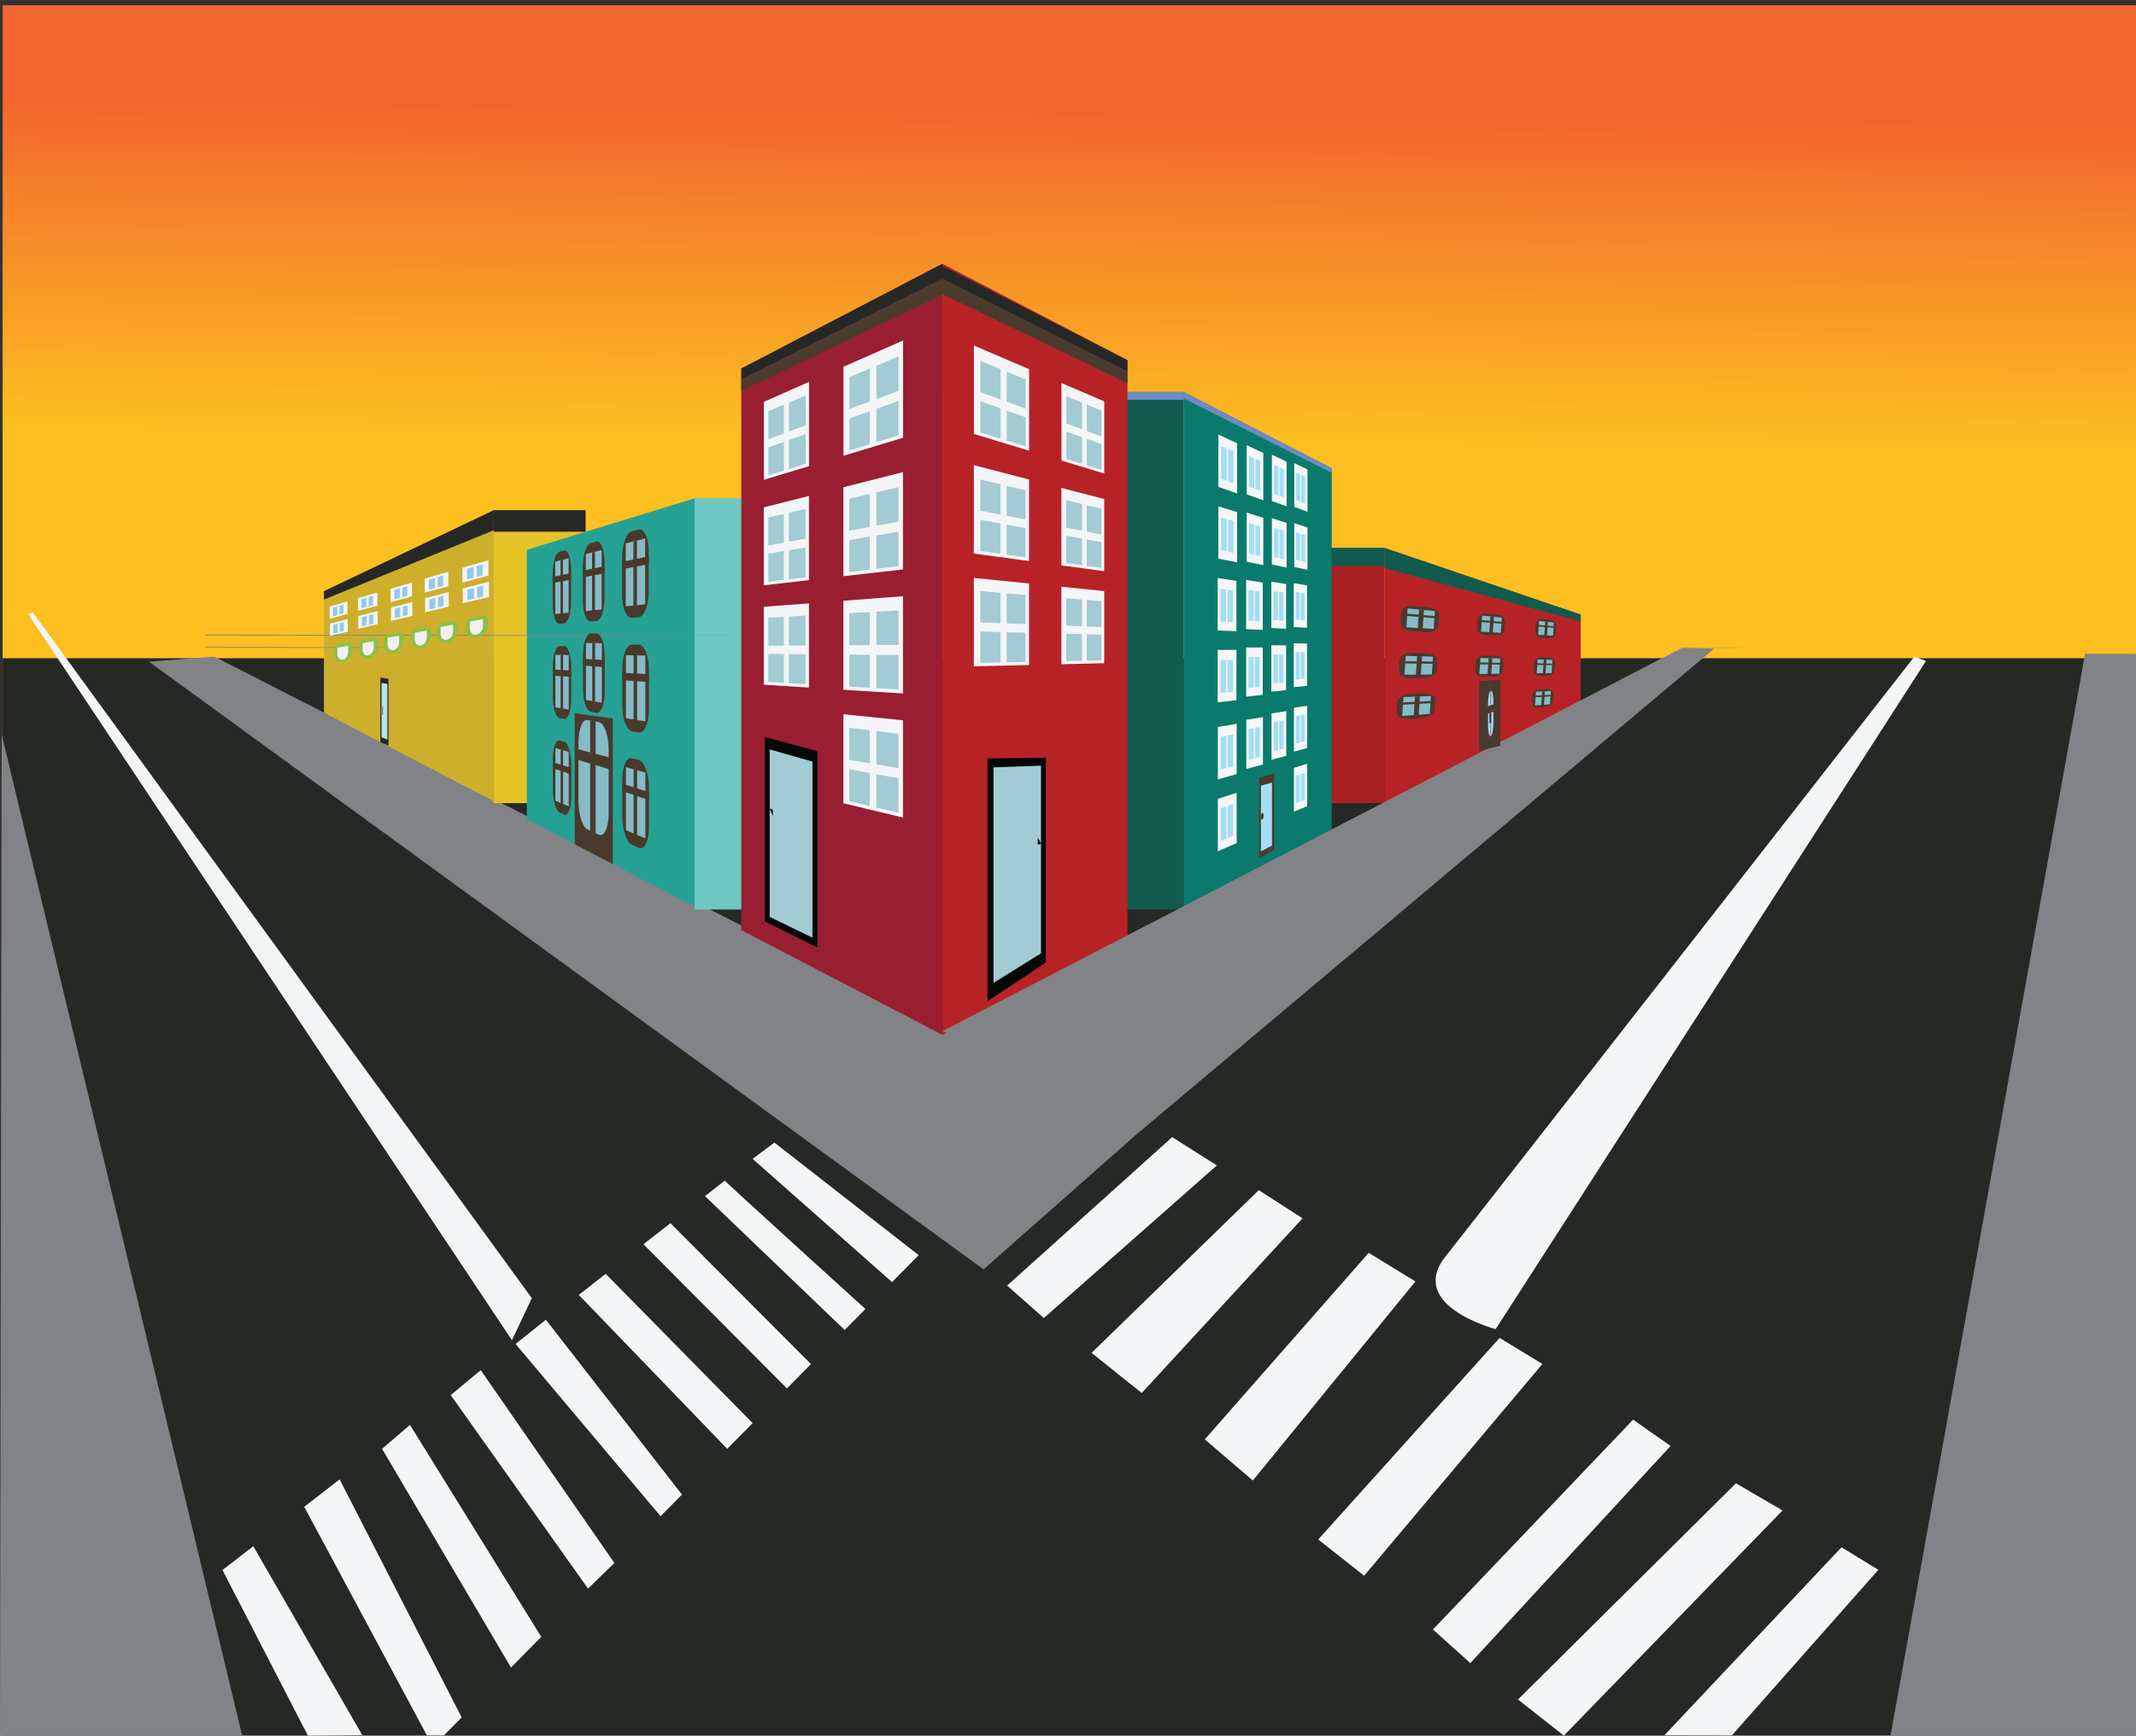<?xml version="1.0" encoding="utf-8"?>
<!-- Generator: Adobe Illustrator 26.0.1, SVG Export Plug-In . SVG Version: 6.00 Build 0)  -->
<svg version="1.1" xmlns="http://www.w3.org/2000/svg" xmlns:xlink="http://www.w3.org/1999/xlink" x="0px" y="0px"
	 viewBox="0 0 1384.8 1125.32" style="enable-background:new 0 0 1384.8 1125.32;" xml:space="preserve">
<rect x="0" y="0" width="1384.8" height="1125.32" fill="#333333" stroke="none"/>
<style type="text/css">
	.st0{fill:url(#SVGID_1_);}
	.st1{fill:#262826;}
	.st2{fill:#F4F5F7;}
	.st3{display:none;}
	.st4{display:inline;fill:#F4F5F7;}
	.st5{display:inline;fill:#3A3A3C;}
	.st6{fill:#818386;}
	.st7{fill:#6DC8C1;}
	.st8{fill:#991E31;}
	.st9{fill:#E6C327;}
	.st10{fill:#26A294;}
	.st11{fill:#CEAF2C;}
	.st12{fill:#105B4E;}
	.st13{fill:#B72227;}
	.st14{fill:#A81F24;}
	.st15{fill:#0A7A6C;}
	.st16{fill:#4A3B2D;}
	.st17{fill:#6D8AC6;}
	.st18{fill:#A3CBD4;}
	.st19{fill:#050606;}
	.st20{fill:#49392D;}
	.st21{fill:#85BAC7;}
	.st22{fill:#A2DDF1;}
	.st23{fill:#613F2F;}
	.st24{fill:#F6F6F7;}
	.st25{fill:#A5DEF4;}
	.st26{fill:#93CAEE;}
	.st27{fill:#F4F6F8;}
	.st28{fill:#8BC046;}
	.st29{fill:#F3EFF0;}
	.st30{fill:#B5E3F0;}
	.st31{fill:#8A8B8E;}
	.st32{fill:#171717;}
</style>
<g id="Layer_1">
	<linearGradient id="SVGID_1_" gradientUnits="userSpaceOnUse" x1="694.01" y1="289.164" x2="696.605" y2="65.665">
		<stop  offset="0" style="stop-color:#FDC020"/>
		<stop  offset="0.981" style="stop-color:#F2652E"/>
	</linearGradient>
	<rect x="1.7" y="3.4" class="st0" width="1384.8" height="555.45"/>
	<rect x="1.7" y="426.76" class="st1" width="1385.11" height="698.35"/>
	<polygon class="st2" points="331.9,868.96 18.37,398.3 21.31,397.08 344.79,841.7 	"/>
	<path class="st2" d="M937.15,814.63c-25.37,32.01,32.52,47.13,32.52,47.13l278.98-433.2l-7.55-2.83
		C1241.09,425.72,962.52,782.62,937.15,814.63z"/>
	<g id="Layer_3" class="st3">
		<path class="st4" d="M124.55,936.2"/>
		
			<rect x="71.31" y="916.62" transform="matrix(0.911 -0.412 0.412 0.911 -405.649 127.711)" class="st4" width="43.87" height="175.26"/>
		<polyline class="st5" points="133.74,1028.54 515.04,730.17 607.9,801.35 287.84,1125.12 156.84,1124.73 133.74,1028.54 		"/>
		<path class="st4" d="M380.45,1031.43c-1.61-1.6-98.36-120.17-98.36-120.17l-18.56,15.71l99.53,122.04L380.45,1031.43z"/>
		<polyline class="st5" points="133.74,1026.1 156.84,1124.73 287.84,1125.12 607.9,801.35 512.2,733.15 133.74,1026.1 		"/>
	</g>
	<polygon class="st6" points="740.2,732.46 138.94,425.74 96.58,429 637.66,823.02 	"/>
	<rect x="450.34" y="323.11" class="st7" width="44.43" height="266.55"/>
	<polygon class="st8" points="480.6,603.06 611.04,671 611.04,171 480.6,238.94 	"/>
	<rect x="320.12" y="330.77" class="st9" width="53.62" height="189.96"/>
	<polygon class="st10" points="341.57,531.05 450.34,587.91 450.34,323.11 341.57,356.45 	"/>
	<polygon class="st11" points="210.02,462.14 320.12,519.48 320.12,330.77 210.02,383.31 	"/>
	<rect x="701.57" y="254.17" class="st12" width="65.87" height="335.49"/>
	<polygon class="st13" points="730.94,608.55 611.04,671 611.04,171 730.94,233.45 	"/>
	<rect x="836.38" y="355.28" class="st14" width="61.28" height="165.45"/>
	<polygon class="st15" points="863.39,539.56 767.44,589.54 767.44,254.17 863.39,303.64 	"/>
	<polygon class="st13" points="1024.8,455.51 897.65,521.75 897.65,355.28 1024.8,398.49 	"/>
	<polygon class="st6" points="480.6,412 387.62,412.27 132.72,412 133.67,411.43 	"/>
	<polygon class="st6" points="230.76,420 265.84,419.65 133.67,419.43 132.91,419.89 	"/>
	<polygon class="st6" points="234.85,420 225.96,420.09 144.97,420 146.41,419.9 	"/>
	<polygon class="st6" points="1123.36,420 1092.9,420.03 1093.25,419.85 1129.65,419.81 	"/>
	<polygon class="st6" points="1102.93,420 1111.45,419.99 1111.27,420 1102.83,420.01 	"/>
	<polygon class="st6" points="611.04,668.56 739.57,733.15 1111.27,420.58 1090.54,420 	"/>
	<polygon class="st1" points="320.12,343.79 210.02,388.75 210.02,383.31 320.12,330.77 	"/>
	<rect x="320.12" y="330.77" class="st1" width="59.52" height="14.01"/>
	<polygon class="st1" points="611.04,180.64 480.6,245.96 480.6,238.94 611.04,171 	"/>
	<polygon class="st16" points="611.04,191 480.6,253.5 480.6,245.96 611.04,180.64 	"/>
	
		<rect x="640.36" y="155.97" transform="matrix(0.462 -0.887 0.887 0.462 179.348 668.166)" class="st1" width="0" height="60.6"/>
	<polygon class="st1" points="730.94,240.81 610.48,181.77 610.48,172.14 730.94,233.56 	"/>
	<polygon class="st16" points="730.94,248.45 611.04,190.75 611.04,180.64 730.94,240.95 	"/>
	<rect x="730.94" y="254.17" class="st17" width="36.5" height="5.11"/>
	<polygon class="st17" points="863.39,306.6 767.44,258.37 767.44,254.17 863.39,303.64 	"/>
	<polygon class="st12" points="1024.8,402.94 897.65,368.26 897.65,355.28 1024.8,398.49 	"/>
	<rect x="863.39" y="355.28" class="st12" width="34.26" height="11.57"/>
	<polygon class="st2" points="667.2,292.23 631.41,281.35 631.41,224.02 667.2,239.36 	"/>
	<polygon class="st18" points="648.74,259.03 635.56,254.21 635.56,233.97 648.74,239.38 	"/>
	<polygon class="st18" points="664.92,264.96 652.69,260.48 652.69,241 664.92,246.02 	"/>
	<polygon class="st18" points="648.74,284.47 635.56,280.4 635.56,260.16 648.74,264.82 	"/>
	<polygon class="st18" points="664.92,289.46 652.69,285.69 652.69,266.21 664.92,270.53 	"/>
	<polygon class="st2" points="715.92,307.03 688.15,298.59 688.15,248.34 715.92,260.24 	"/>
	<polygon class="st18" points="701.53,278.36 691.34,274.63 691.34,256.87 701.53,261.06 	"/>
	<polygon class="st18" points="714.13,282.98 704.6,279.49 704.6,262.32 714.13,266.23 	"/>
	<polygon class="st18" points="701.53,300.76 691.34,297.62 691.34,279.86 701.53,283.46 	"/>
	<polygon class="st18" points="714.13,304.65 704.6,301.71 704.6,284.54 714.13,287.9 	"/>
	<polygon class="st2" points="667.15,363.75 631.35,358.92 631.35,301.59 667.15,310.89 	"/>
	<polygon class="st18" points="648.69,333.67 635.5,331.07 635.5,310.83 648.69,314.02 	"/>
	<polygon class="st18" points="664.87,336.87 652.64,334.45 652.64,314.98 664.87,317.93 	"/>
	<polygon class="st18" points="648.69,359.11 635.5,357.27 635.5,337.03 648.69,339.46 	"/>
	<polygon class="st18" points="664.87,361.37 652.64,359.66 652.64,340.18 664.87,342.44 	"/>
	<polygon class="st2" points="715.88,370.33 688.11,366.58 688.11,316.33 715.88,323.54 	"/>
	<polygon class="st18" points="701.49,344.1 691.3,342.09 691.3,324.33 701.49,326.79 	"/>
	<polygon class="st18" points="714.09,346.59 704.55,344.7 704.55,327.53 714.09,329.84 	"/>
	<polygon class="st18" points="701.49,366.5 691.3,365.07 691.3,347.31 701.49,349.19 	"/>
	<polygon class="st18" points="714.09,368.26 704.55,366.93 704.55,349.76 714.09,351.51 	"/>
	<polygon class="st2" points="667.15,431.18 631.35,432.04 631.35,374.71 667.15,378.31 	"/>
	<polygon class="st18" points="648.69,404.04 635.5,403.54 635.5,383.3 648.69,384.39 	"/>
	<polygon class="st18" points="664.87,404.66 652.64,404.19 652.64,384.71 664.87,385.73 	"/>
	<polygon class="st18" points="648.69,429.48 635.5,429.73 635.5,409.49 648.69,409.82 	"/>
	<polygon class="st18" points="664.87,429.17 652.64,429.4 652.64,409.92 664.87,410.23 	"/>
	<polygon class="st2" points="715.88,430.01 688.11,430.68 688.11,380.42 715.88,383.22 	"/>
	<polygon class="st18" points="701.49,406.07 691.3,405.67 691.3,387.91 701.49,388.76 	"/>
	<polygon class="st18" points="714.09,406.55 704.55,406.18 704.55,389.01 714.09,389.8 	"/>
	<polygon class="st18" points="701.49,428.47 691.3,428.66 691.3,410.9 701.49,411.16 	"/>
	<polygon class="st18" points="714.09,428.22 704.55,428.41 704.55,411.23 714.09,411.48 	"/>
	<polygon class="st2" points="524.51,302.24 495.21,311.08 495.21,260.54 524.51,247.62 	"/>
	<polygon class="st18" points="508.24,280.97 498.15,284.72 498.15,266.56 508.24,262.32 	"/>
	<polygon class="st18" points="522.34,275.74 511.49,279.76 511.49,260.95 522.34,256.39 	"/>
	<polygon class="st18" points="508.24,305.11 498.15,308.21 498.15,290.06 508.24,286.46 	"/>
	<polygon class="st18" points="522.34,300.78 511.49,304.11 511.49,285.3 522.34,281.43 	"/>
	<polygon class="st2" points="585.48,283.84 546.84,295.5 546.84,237.78 585.48,220.76 	"/>
	<polygon class="st18" points="563.92,260.3 550.69,265.21 550.69,244.46 563.92,238.9 	"/>
	<polygon class="st18" points="582.59,253.37 568.21,258.71 568.21,237.09 582.59,231.04 	"/>
	<polygon class="st18" points="563.92,288 550.69,292.07 550.69,271.32 563.92,266.6 	"/>
	<polygon class="st18" points="582.59,282.27 568.21,286.68 568.21,265.07 582.59,259.94 	"/>
	<polygon class="st2" points="524.46,376.15 495.17,379.49 495.17,328.95 524.46,321.54 	"/>
	<polygon class="st18" points="508.2,351.83 498.11,353.68 498.11,335.53 508.2,333.18 	"/>
	<polygon class="st18" points="522.29,349.25 511.45,351.23 511.45,332.42 522.29,329.9 	"/>
	<polygon class="st18" points="508.2,375.97 498.11,377.17 498.11,359.02 508.2,357.32 	"/>
	<polygon class="st18" points="522.29,374.28 511.45,375.58 511.45,356.77 522.29,354.94 	"/>
	<polygon class="st2" points="585.42,369.2 546.79,373.61 546.79,315.9 585.42,306.13 	"/>
	<polygon class="st18" points="563.86,341.62 550.63,344.05 550.63,323.3 563.86,320.22 	"/>
	<polygon class="st18" points="582.52,338.2 568.15,340.84 568.15,319.22 582.52,315.87 	"/>
	<polygon class="st18" points="563.86,369.32 550.63,370.9 550.63,350.15 563.86,347.92 	"/>
	<polygon class="st18" points="582.52,367.09 568.15,368.81 568.15,347.19 582.52,344.77 	"/>
	<polygon class="st2" points="524.46,445.8 495.17,443.95 495.17,393.41 524.46,391.19 	"/>
	<polygon class="st18" points="508.2,418.6 498.11,418.66 498.11,400.51 508.2,399.95 	"/>
	<polygon class="st18" points="522.29,418.51 511.45,418.58 511.45,399.77 522.29,399.16 	"/>
	<polygon class="st18" points="508.2,442.73 498.11,442.15 498.11,424 508.2,424.09 	"/>
	<polygon class="st18" points="522.29,443.55 511.45,442.92 511.45,424.11 522.29,424.2 	"/>
	<polygon class="st2" points="585.42,449.64 546.79,447.21 546.79,389.5 585.42,386.57 	"/>
	<polygon class="st18" points="563.86,418.24 550.63,418.33 550.63,397.58 563.86,396.84 	"/>
	<polygon class="st18" points="582.52,418.13 568.15,418.22 568.15,396.6 582.52,395.8 	"/>
	<polygon class="st18" points="563.86,445.94 550.63,445.18 550.63,424.43 563.86,424.54 	"/>
	<polygon class="st18" points="582.52,447.02 568.15,446.19 568.15,424.58 582.52,424.69 	"/>
	<polygon class="st2" points="585.42,530.08 546.79,520.81 546.79,463.1 585.42,467.01 	"/>
	<polygon class="st18" points="563.86,494.87 550.63,492.61 550.63,471.86 563.86,473.47 	"/>
	<polygon class="st18" points="582.52,498.05 568.15,495.6 568.15,473.99 582.52,475.73 	"/>
	<polygon class="st18" points="563.86,522.57 550.63,519.46 550.63,498.71 563.86,501.16 	"/>
	<polygon class="st19" points="529.95,614.34 495.9,597.51 495.9,477.83 529.95,487.05 	"/>
	<polygon class="st18" points="582.52,526.94 568.15,523.57 568.15,501.96 582.52,504.62 	"/>
	<polygon class="st18" points="526.74,607.96 498.98,594.48 498.98,485.88 526.74,493.77 	"/>
	<polyline class="st19" points="498.98,524.23 501.05,524.97 501.05,529.16 	"/>
	<polygon class="st19" points="640.16,491.7 677.98,491.29 677.98,624.15 640.16,649.18 	"/>
	<polygon class="st18" points="644.09,497.52 674.88,496.43 674.88,618.12 644.09,637.29 	"/>
	<polyline class="st19" points="674.88,547.09 672.77,547.68 672.77,542.96 	"/>
	<path class="st20" d="M365.62,404.19l-2.98,0.21c-2.41,0.17-4.32-5.36-4.32-12.35v-20.47c0-6.99,1.91-13.19,4.32-13.84l2.98-0.81
		c2.52-0.69,4.61,4.71,4.61,12.07v21.54C370.23,397.89,368.14,404,365.62,404.19z"/>
	<polygon class="st21" points="368.64,397.29 359.98,398.16 359.98,364.12 368.64,361.97 	"/>
	<polygon class="st20" points="370.23,375.78 358.32,378.03 358.32,374.03 370.23,371.57 	"/>
	<polygon class="st20" points="363.4,400.71 364.97,400.57 364.97,362.88 363.4,363.27 	"/>
	<path class="st20" d="M386.49,402.69l-3.53,0.25c-2.84,0.2-5.1-5.79-5.1-13.39v-22.23c0-7.6,2.26-14.37,5.1-15.15l3.53-0.96
		c2.99-0.82,5.47,5.01,5.47,13.04v23.5C391.96,395.79,389.48,402.47,386.49,402.69z"/>
	<polygon class="st21" points="390.07,395.15 379.81,396.18 379.81,359.19 390.07,356.64 	"/>
	<polygon class="st20" points="391.96,371.67 377.86,374.34 377.86,369.99 391.96,367.08 	"/>
	<polygon class="st20" points="383.86,398.92 385.72,398.76 385.72,357.73 383.86,358.19 	"/>
	<path class="st20" d="M413.87,400.25l-4.32,0.32c-3.47,0.25-6.22-6.34-6.22-14.71v-24.52c0-8.38,2.75-15.93,6.22-16.88l4.32-1.19
		c3.67-1.01,6.72,5.38,6.72,14.29v26.07C420.59,392.53,417.54,399.98,413.87,400.25z"/>
	<polygon class="st21" points="418.26,391.86 405.7,393.13 405.7,352.3 418.26,349.15 	"/>
	<polygon class="st20" points="420.59,365.77 403.32,369.06 403.32,364.27 420.59,360.67 	"/>
	<polygon class="st20" points="410.65,396.11 412.92,395.91 412.92,350.49 410.65,351.06 	"/>
	<path class="st20" d="M365.71,466.15l-2.98-0.57c-2.41-0.46-4.32-6.5-4.32-13.5V431.6c0-7,1.92-12.69,4.32-12.71l2.98-0.03
		c2.52-0.02,4.61,5.93,4.61,13.29v21.55C370.32,461.07,368.23,466.64,365.71,466.15z"/>
	<polygon class="st21" points="368.72,460.05 360.06,458.63 360.06,424.58 368.72,424.72 	"/>
	<polygon class="st20" points="370.32,438.95 358.4,438.06 358.4,434.06 370.32,434.74 	"/>
	<polygon class="st20" points="363.49,462.09 365.05,462.36 365.05,424.66 363.49,424.63 	"/>
	<path class="st20" d="M386.59,462.17l-3.53-0.68c-2.85-0.55-5.11-7.14-5.11-14.74v-22.23c0-7.6,2.26-13.78,5.11-13.8l3.53-0.03
		c3-0.03,5.48,6.46,5.48,14.49v23.51C392.07,456.71,389.59,462.75,386.59,462.17z"/>
	<polygon class="st21" points="390.17,455.58 379.91,453.89 379.91,416.89 390.17,417.05 	"/>
	<polygon class="st20" points="392.07,432.59 377.95,431.53 377.95,427.18 392.07,427.99 	"/>
	<polygon class="st20" points="383.96,457.71 385.82,458.03 385.82,416.98 383.96,416.95 	"/>
	<path class="st20" d="M413.99,474.96l-4.32-0.82c-3.48-0.66-6.23-7.98-6.23-16.37v-24.53c0-8.38,2.75-15.21,6.23-15.24l4.32-0.05
		c3.68-0.04,6.73,7.15,6.73,16.07v26.09C420.72,469.02,417.67,475.66,413.99,474.96z"/>
	<polygon class="st21" points="418.39,467.73 405.82,465.68 405.82,424.83 418.39,425.01 	"/>
	<polygon class="st20" points="420.72,442.25 403.44,440.98 403.44,436.18 420.72,437.15 	"/>
	<polygon class="st20" points="410.77,469.97 413.04,470.37 413.04,424.93 410.77,424.9 	"/>
	<path class="st20" d="M365.71,528.12l-2.98-1.36c-2.41-1.1-4.32-7.65-4.32-14.64v-20.47c0-7,1.92-12.18,4.32-11.57l2.98,0.76
		c2.52,0.64,4.61,7.14,4.61,14.51v21.55C370.32,524.26,368.23,529.28,365.71,528.12z"/>
	<polygon class="st21" points="368.72,522.82 360.06,519.11 360.06,485.06 368.72,487.49 	"/>
	<polygon class="st20" points="370.32,502.14 358.4,498.1 358.4,494.1 370.32,497.93 	"/>
	<polygon class="st20" points="363.49,523.47 365.05,524.16 365.05,486.46 363.49,486.02 	"/>
	<path class="st20" d="M413.99,549.69l-4.32-1.97c-3.48-1.58-6.23-9.63-6.23-18.01v-24.53c0-8.38,2.75-14.48,6.23-13.6l4.32,1.1
		c3.68,0.93,6.73,8.93,6.73,17.84v26.09C420.72,545.52,417.67,551.36,413.99,549.69z"/>
	<polygon class="st21" points="418.39,543.61 405.82,538.25 405.82,497.4 418.39,500.89 	"/>
	<polygon class="st20" points="420.72,518.75 403.44,512.92 403.44,508.12 420.72,513.65 	"/>
	<polygon class="st20" points="410.77,543.84 413.04,544.84 413.04,499.41 410.77,498.77 	"/>
	<path class="st20" d="M925.11,409.73l-9.31-0.47c-4.35-0.22-7.82-2.65-7.64-5.43l0.45-6.75c0.18-2.77,3.94-4.65,8.28-4.2l9.28,0.96
		c3.98,0.41,6.98,2.81,6.81,5.38l-0.41,6.24C932.4,408.02,929.1,409.94,925.11,409.73z"/>
	<polygon class="st21" points="929.5,407.76 911.78,406.73 912.6,394.49 930.26,396.2 	"/>
	<polygon class="st20" points="932.86,401.06 908.48,399.07 908.58,397.6 932.95,399.7 	"/>
	<polygon class="st20" points="919.13,408.16 922.33,408.34 923.18,395.51 919.99,395.2 	"/>
	<path class="st20" d="M969.82,412.01l-6.75-0.34c-3.13-0.16-5.6-2.19-5.45-4.54l0.38-5.71c0.16-2.35,2.87-3.98,5.99-3.66l6.72,0.7
		c2.9,0.3,5.09,2.32,4.94,4.51l-0.35,5.34C975.16,410.5,972.73,412.16,969.82,412.01z"/>
	<polygon class="st21" points="973.03,410.3 960.19,409.55 960.88,399.17 973.69,400.41 	"/>
	<polygon class="st20" points="975.55,404.54 957.89,403.1 957.97,401.86 975.63,403.38 	"/>
	<polygon class="st20" points="965.48,410.71 967.8,410.84 968.53,399.91 966.21,399.69 	"/>
	<path class="st20" d="M1004.41,413.67l-5.05-0.26c-2.34-0.12-4.15-1.86-4.02-3.88l0.33-4.92c0.13-2.02,2.16-3.46,4.49-3.22
		l5.03,0.52c2.18,0.23,3.82,1.95,3.69,3.86l-0.31,4.64C1008.45,412.33,1006.6,413.79,1004.41,413.67z"/>
	<polygon class="st21" points="1006.84,412.17 997.23,411.61 997.83,402.65 1007.42,403.59 	"/>
	<polygon class="st20" points="1008.79,407.15 995.57,406.07 995.64,405 1008.86,406.14 	"/>
	<polygon class="st20" points="1001.17,412.58 1002.91,412.67 1003.54,403.21 1001.8,403.04 	"/>
	<path class="st20" d="M923.9,439.56l-9.34,0.16c-4.37,0.08-7.85-2.11-7.66-4.88l0.45-6.74c0.18-2.77,3.95-4.89,8.3-4.74l9.31,0.32
		c3.99,0.14,7.01,2.32,6.84,4.89l-0.41,6.23C931.21,437.36,927.9,439.49,923.9,439.56z"/>
	<polygon class="st21" points="928.29,437.3 910.52,437.48 911.33,425.24 929.06,425.74 	"/>
	<polygon class="st20" points="931.67,430.4 907.21,430.08 907.3,428.61 931.76,429.04 	"/>
	<polygon class="st20" points="917.89,438.4 921.1,438.36 921.96,425.54 918.75,425.45 	"/>
	<path class="st20" d="M968.76,438.78l-6.77,0.12c-3.15,0.05-5.62-1.8-5.47-4.15l0.38-5.71c0.16-2.35,2.88-4.16,6.01-4.05l6.75,0.23
		c2.91,0.1,5.1,1.96,4.96,4.15l-0.35,5.34C974.12,436.91,971.68,438.73,968.76,438.78z"/>
	<polygon class="st21" points="971.98,436.86 959.1,436.99 959.79,426.61 972.64,426.98 	"/>
	<polygon class="st20" points="974.51,430.95 956.79,430.72 956.87,429.48 974.59,429.79 	"/>
	<polygon class="st20" points="964.4,437.78 966.74,437.75 967.46,426.83 965.14,426.76 	"/>
	<path class="st20" d="M1003.48,438.08l-5.07,0.09c-2.34,0.04-4.17-1.57-4.04-3.59l0.33-4.92c0.13-2.02,2.17-3.59,4.51-3.51
		l5.05,0.18c2.19,0.08,3.83,1.68,3.71,3.59l-0.31,4.64C1007.53,436.47,1005.68,438.04,1003.48,438.08z"/>
	<polygon class="st21" points="1005.92,436.42 996.27,436.51 996.87,427.56 1006.49,427.84 	"/>
	<polygon class="st20" points="1007.87,431.29 994.6,431.11 994.67,430.04 1007.94,430.28 	"/>
	<polygon class="st20" points="1000.22,437.21 1001.97,437.19 1002.6,427.73 1000.86,427.68 	"/>
	<path class="st20" d="M922.51,465.37l-9.38,0.8c-4.39,0.37-7.89-1.56-7.7-4.34l0.45-6.74c0.18-2.77,3.97-5.14,8.34-5.29l9.35-0.31
		c4.01-0.13,7.04,1.84,6.87,4.4l-0.41,6.23C929.86,462.68,926.53,465.03,922.51,465.37z"/>
	<polygon class="st21" points="926.93,462.83 909.07,464.22 909.89,451.98 927.7,451.27 	"/>
	<polygon class="st20" points="930.32,455.73 905.75,457.08 905.84,455.61 930.41,454.37 	"/>
	<polygon class="st20" points="916.48,464.63 919.71,464.37 920.56,451.55 917.34,451.68 	"/>
	<path class="st20" d="M1002.46,458.48l-5.09,0.43c-2.35,0.2-4.19-1.27-4.06-3.3l0.33-4.92c0.13-2.02,2.18-3.72,4.53-3.8l5.08-0.17
		c2.2-0.07,3.85,1.42,3.72,3.32l-0.31,4.64C1006.53,456.6,1004.66,458.29,1002.46,458.48z"/>
	<polygon class="st21" points="1004.91,456.66 995.21,457.41 995.81,448.46 1005.48,448.08 	"/>
	<polygon class="st20" points="1006.87,451.42 993.54,452.14 993.61,451.08 1006.94,450.41 	"/>
	<polygon class="st20" points="999.18,457.83 1000.94,457.69 1001.57,448.23 999.82,448.3 	"/>
	<polygon class="st20" points="397.28,560.24 372.6,547.39 372.6,462.47 397.28,465.84 	"/>
	<path class="st21" d="M388.26,541.18l-7.49-3.5c-3.19-1.49-5.71-9.61-5.71-18.18v-38.21c0-8.57,2.52-15.05,5.71-14.47l7.49,1.37
		c3.47,0.64,6.35,8.67,6.35,17.92v41.27C394.61,536.64,391.73,542.8,388.26,541.18z"/>
	<polygon class="st20" points="396.61,499.23 373.5,492.37 373.5,485.42 396.61,491.51 	"/>
	<polygon class="st20" points="382.61,544.51 386.14,546.25 386.14,467.81 382.61,467.16 	"/>
	<polygon class="st20" points="972.64,483.5 958.8,486.88 958.8,441.61 972.64,440.7 	"/>
	<path class="st22" d="M966.65,477.2l-0.32,0.17c-0.88,0.47-1.61-3.07-1.61-7.91v-12.39c0-4.84,0.73-8.93,1.61-9.13l0.32-0.07
		c0.86-0.2,1.55,3.43,1.55,8.1v11.96C968.2,472.6,967.51,476.75,966.65,477.2z"/>
	<polygon class="st1" points="965.64,469 966.73,468.52 966.73,458.73 965.64,459.1 	"/>
	<polygon class="st20" points="968.94,461.13 963.67,463.1 963.67,458.17 968.94,456.45 	"/>
	<polygon class="st23" points="966.33,478.23 966.68,478.04 966.68,443.05 966.33,443.11 	"/>
	<polygon class="st24" points="802.02,319.93 789.85,315.67 789.85,281.72 802.02,287.35 	"/>
	<polygon class="st25" points="795.35,311.82 791.63,310.45 791.63,289.23 795.35,290.87 	"/>
	<polygon class="st25" points="799.8,313.46 796.19,312.13 796.19,291.24 799.8,292.83 	"/>
	<polygon class="st24" points="819.02,324.36 808.27,320.54 808.27,288.67 819.02,293.7 	"/>
	<polygon class="st25" points="813.13,316.83 809.84,315.6 809.84,295.68 813.13,297.14 	"/>
	<polygon class="st25" points="817.06,318.31 813.87,317.11 813.87,297.47 817.06,298.89 	"/>
	<polygon class="st24" points="834.14,328.29 824.57,324.84 824.57,294.81 834.14,299.34 	"/>
	<polygon class="st25" points="828.89,321.28 825.97,320.17 825.97,301.38 828.89,302.7 	"/>
	<polygon class="st25" points="832.39,322.61 829.55,321.53 829.55,303 832.39,304.28 	"/>
	<polygon class="st24" points="847.66,331.82 839.1,328.68 839.1,300.28 847.66,304.38 	"/>
	<polygon class="st25" points="842.96,325.25 840.34,324.24 840.34,306.47 842.96,307.67 	"/>
	<polygon class="st25" points="846.1,326.46 843.55,325.47 843.55,307.94 846.1,309.1 	"/>
	<polygon class="st24" points="802.02,364.6 789.85,362.22 789.85,328.28 802.02,332.02 	"/>
	<polygon class="st25" points="795.35,357.52 791.63,356.72 791.63,335.51 795.35,336.57 	"/>
	<polygon class="st25" points="799.8,358.48 796.19,357.7 796.19,336.81 799.8,337.84 	"/>
	<polygon class="st24" points="819.02,366.4 808.27,364.24 808.27,332.37 819.02,335.74 	"/>
	<polygon class="st25" points="813.13,359.79 809.84,359.06 809.84,339.14 813.13,340.09 	"/>
	<polygon class="st25" points="817.06,360.65 813.87,359.95 813.87,340.31 817.06,341.24 	"/>
	<polygon class="st24" points="834.14,368 824.57,366.03 824.57,335.99 834.14,339.04 	"/>
	<polygon class="st25" points="828.89,361.8 825.97,361.14 825.97,342.35 828.89,343.22 	"/>
	<polygon class="st25" points="832.39,362.59 829.55,361.95 829.55,343.42 832.39,344.26 	"/>
	<polygon class="st24" points="847.66,369.43 839.1,367.62 839.1,339.22 847.66,342 	"/>
	<polygon class="st25" points="842.96,363.59 840.34,362.98 840.34,345.22 842.96,346.01 	"/>
	<polygon class="st25" points="846.1,364.32 843.55,363.73 843.55,346.19 846.1,346.96 	"/>
	<polygon class="st24" points="801.6,409.25 789.41,408.76 789.41,374.76 801.6,376.63 	"/>
	<polygon class="st25" points="794.92,403.2 791.19,402.97 791.19,381.73 794.92,382.21 	"/>
	<polygon class="st25" points="799.38,403.47 795.76,403.25 795.76,382.32 799.38,382.8 	"/>
	<polygon class="st24" points="818.66,408.42 807.88,407.93 807.88,376.01 818.66,377.72 	"/>
	<polygon class="st25" points="812.75,402.72 809.45,402.5 809.45,382.55 812.75,383 	"/>
	<polygon class="st25" points="816.69,402.98 813.49,402.77 813.49,383.1 816.69,383.53 	"/>
	<polygon class="st24" points="833.81,407.69 824.22,407.19 824.22,377.12 833.81,378.7 	"/>
	<polygon class="st25" points="828.55,402.29 825.62,402.08 825.62,383.27 828.55,383.69 	"/>
	<polygon class="st25" points="832.06,402.54 829.21,402.34 829.21,383.78 832.06,384.19 	"/>
	<polygon class="st24" points="847.37,407.03 838.78,406.54 838.78,378.1 847.37,379.57 	"/>
	<polygon class="st25" points="842.65,401.91 840.03,401.71 840.03,383.92 842.65,384.31 	"/>
	<polygon class="st25" points="845.8,402.15 843.24,401.96 843.24,384.4 845.8,384.77 	"/>
	<polygon class="st24" points="801.6,453.99 789.41,455.38 789.41,421.38 801.6,421.36 	"/>
	<polygon class="st25" points="794.92,448.97 791.19,449.32 791.19,428.07 794.92,427.98 	"/>
	<polygon class="st25" points="799.38,448.54 795.76,448.89 795.76,427.96 799.38,427.88 	"/>
	<polygon class="st24" points="818.66,450.52 807.88,451.69 807.88,419.78 818.66,419.82 	"/>
	<polygon class="st25" points="812.75,445.73 809.45,446.02 809.45,426.07 812.75,426.01 	"/>
	<polygon class="st25" points="816.69,445.38 813.49,445.66 813.49,426 816.69,425.94 	"/>
	<polygon class="st24" points="833.81,447.45 824.22,448.43 824.22,418.36 833.81,418.45 	"/>
	<polygon class="st25" points="828.55,442.86 825.62,443.1 825.62,424.3 828.55,424.26 	"/>
	<polygon class="st25" points="832.06,442.57 829.21,442.81 829.21,424.25 832.06,424.22 	"/>
	<polygon class="st24" points="847.37,444.69 838.78,445.53 838.78,417.09 847.37,417.23 	"/>
	<polygon class="st25" points="842.65,440.3 840.03,440.5 840.03,422.72 842.65,422.7 	"/>
	<polygon class="st25" points="845.8,440.06 843.24,440.25 843.24,422.69 845.8,422.68 	"/>
	<polygon class="st24" points="801.74,501.91 789.55,505.32 789.55,471.34 801.74,469.3 	"/>
	<polygon class="st25" points="795.07,498 791.34,498.97 791.34,477.73 795.07,477.03 	"/>
	<polygon class="st25" points="799.52,496.84 795.91,497.78 795.91,476.87 799.52,476.18 	"/>
	<polygon class="st24" points="818.78,495.63 808.01,498.58 808.01,466.68 818.78,464.94 	"/>
	<polygon class="st25" points="812.88,491.81 809.58,492.65 809.58,472.71 812.88,472.1 	"/>
	<polygon class="st25" points="816.82,490.81 813.62,491.63 813.62,471.97 816.82,471.38 	"/>
	<polygon class="st24" points="833.92,490.04 824.34,492.62 824.34,462.56 833.92,461.06 	"/>
	<polygon class="st25" points="828.66,486.33 825.74,487.06 825.74,468.26 828.66,467.74 	"/>
	<polygon class="st25" points="832.17,485.46 829.32,486.17 829.32,467.62 832.17,467.11 	"/>
	<polygon class="st24" points="847.47,485.05 838.89,487.3 838.89,458.88 847.47,457.59 	"/>
	<polygon class="st25" points="842.75,481.44 840.13,482.08 840.13,464.3 842.75,463.84 	"/>
	<polygon class="st25" points="845.9,480.67 843.34,481.29 843.34,463.74 845.9,463.3 	"/>
	<polygon class="st24" points="801.74,546.63 789.55,551.92 789.55,517.94 801.74,514.02 	"/>
	<polygon class="st25" points="795.07,543.75 791.34,545.29 791.34,524.05 795.07,522.77 	"/>
	<polygon class="st25" points="799.52,541.9 795.91,543.4 795.91,522.48 799.52,521.24 	"/>
	<polygon class="st24" points="847.47,522.69 838.89,526.28 838.89,497.85 847.47,495.24 	"/>
	<polygon class="st25" points="842.75,519.81 840.13,520.86 840.13,503.08 842.75,502.22 	"/>
	<polygon class="st25" points="845.9,518.56 843.34,519.58 843.34,502.03 845.9,501.19 	"/>
	<polygon class="st16" points="826,551.22 816.37,556.41 816.37,504.1 826,501.62 	"/>
	<polygon class="st25" points="824.67,548.25 817.46,551.99 817.46,509.41 824.67,507.34 	"/>
	<path class="st16" d="M818.34,531.36L818.34,531.36c-0.49,0.2-0.88-0.62-0.88-1.82l0,0c0-1.21,0.4-2.34,0.88-2.53l0,0
		c0.48-0.19,0.87,0.63,0.87,1.83l0,0C819.22,530.03,818.83,531.16,818.34,531.36z"/>
	<polygon class="st2" points="225.45,409.52 213.92,412.27 213.92,404.35 225.45,401.38 	"/>
	<polygon class="st26" points="222.9,409.15 215.99,410.81 215.99,405.06 222.9,403.3 	"/>
	<polygon class="st27" points="218.92,410.1 220.27,409.78 220.27,403.97 218.92,404.32 	"/>
	<polygon class="st2" points="244.88,404.66 232.28,407.67 232.28,399.4 244.88,396.15 	"/>
	<polygon class="st26" points="242.09,404.3 234.54,406.12 234.54,400.12 242.09,398.19 	"/>
	<polygon class="st27" points="237.74,405.35 239.21,404.99 239.21,398.93 237.74,399.3 	"/>
	<polygon class="st2" points="267.36,399.24 253.47,402.56 253.47,393.88 267.36,390.3 	"/>
	<polygon class="st26" points="264.28,398.9 255.96,400.91 255.96,394.61 264.28,392.48 	"/>
	<polygon class="st27" points="259.49,400.06 261.11,399.67 261.11,393.29 259.49,393.71 	"/>
	<polygon class="st2" points="290.92,393.3 275.62,396.97 275.62,387.87 290.92,383.91 	"/>
	<polygon class="st26" points="287.52,392.99 278.35,395.21 278.35,388.6 287.52,386.25 	"/>
	<polygon class="st27" points="282.24,394.27 284.03,393.83 284.03,387.15 282.24,387.6 	"/>
	<polygon class="st2" points="316.99,387.05 300.04,391.11 300.04,381.54 316.99,377.15 	"/>
	<polygon class="st26" points="313.22,386.76 303.07,389.22 303.07,382.26 313.22,379.67 	"/>
	<polygon class="st27" points="307.37,388.18 309.35,387.7 309.35,380.66 307.37,381.16 	"/>
	<polygon class="st2" points="225.24,398.09 213.72,401.15 213.72,393.24 225.24,389.96 	"/>
	<polygon class="st26" points="222.69,397.79 215.78,399.64 215.78,393.89 222.69,391.95 	"/>
	<polygon class="st27" points="218.72,398.85 220.06,398.49 220.06,392.69 218.72,393.07 	"/>
	<polygon class="st2" points="244.65,392.71 232.06,396.06 232.06,387.79 244.65,384.2 	"/>
	<polygon class="st26" points="241.86,392.43 234.32,394.45 234.32,388.45 241.86,386.32 	"/>
	<polygon class="st27" points="237.52,393.59 238.98,393.2 238.98,387.13 237.52,387.55 	"/>
	<polygon class="st2" points="267.11,386.69 253.23,390.38 253.23,381.71 267.11,377.75 	"/>
	<polygon class="st26" points="264.03,386.43 255.71,388.66 255.71,382.37 264.03,380.02 	"/>
	<polygon class="st27" points="259.24,387.72 260.86,387.28 260.86,380.92 259.24,381.37 	"/>
	<polygon class="st2" points="290.64,380.12 275.35,384.2 275.35,375.1 290.64,370.73 	"/>
	<polygon class="st26" points="287.25,379.9 278.08,382.36 278.08,375.76 287.25,373.17 	"/>
	<polygon class="st27" points="281.97,381.32 283.75,380.84 283.75,374.15 281.97,374.66 	"/>
	<polygon class="st2" points="316.68,373.17 299.75,377.68 299.75,368.12 316.68,363.28 	"/>
	<polygon class="st26" points="312.92,372.98 302.77,375.71 302.77,368.76 312.92,365.89 	"/>
	<polygon class="st27" points="307.07,374.56 309.04,374.03 309.04,366.99 307.07,367.55 	"/>
	<path class="st1" d="M818.34,529.97L818.34,529.97c-0.18,0.07-0.32-0.23-0.32-0.66l0,0c0-0.44,0.14-0.85,0.32-0.92l0,0
		c0.18-0.07,0.32,0.23,0.32,0.66l0,0C818.66,529.49,818.52,529.9,818.34,529.97z"/>
	<path class="st28" d="M222.37,429.65L222.37,429.65c-3.3,0.57-5.96-2.18-5.96-6.14v-1.71c0-1.83,1.23-3.54,2.75-3.83l6.45-1.2
		c1.55-0.29,2.8,0.98,2.8,2.84v1.74C228.41,425.36,225.7,429.08,222.37,429.65z"/>
	<path class="st29" d="M222.18,427.74L222.18,427.74c-1.92,0.34-3.48-1.27-3.48-3.58v-4.18l6.98-1.28v4.22
		C225.69,425.25,224.12,427.41,222.18,427.74z"/>
	<path class="st28" d="M238.89,426.81L238.89,426.81c-3.43,0.59-6.19-2.21-6.19-6.24v-1.75c0-1.87,1.27-3.62,2.85-3.91l6.7-1.25
		c1.61-0.3,2.91,0.99,2.91,2.88v1.77C245.16,422.42,242.34,426.22,238.89,426.81z"/>
	<path class="st29" d="M238.69,424.87L238.69,424.87c-2,0.35-3.61-1.28-3.61-3.63v-4.26l7.25-1.33v4.3
		C242.33,422.31,240.7,424.52,238.69,424.87z"/>
	<path class="st28" d="M255.22,423.52L255.22,423.52c-3.55,0.61-6.42-2.22-6.42-6.33v-1.78c0-1.9,1.32-3.69,2.96-3.99l6.95-1.3
		c1.67-0.31,3.02,1,3.02,2.93v1.8C261.73,419.02,258.8,422.9,255.22,423.52z"/>
	<path class="st29" d="M255.02,421.54L255.02,421.54c-2.07,0.36-3.74-1.29-3.74-3.69v-4.34l7.52-1.39v4.38
		C258.79,418.92,257.1,421.18,255.02,421.54z"/>
	<path class="st28" d="M273.02,420.45L273.02,420.45c-3.7,0.64-6.67-2.24-6.67-6.43v-1.81c0-1.94,1.37-3.76,3.07-4.08l7.22-1.35
		c1.73-0.32,3.14,1.01,3.14,2.97v1.84C279.79,415.83,276.74,419.8,273.02,420.45z"/>
	<path class="st29" d="M272.81,418.43L272.81,418.43c-2.15,0.38-3.89-1.3-3.89-3.75v-4.43l7.82-1.44v4.46
		C276.74,415.75,274.97,418.05,272.81,418.43z"/>
	<path class="st28" d="M289.87,416.84L289.87,416.84c-3.83,0.66-6.91-2.26-6.91-6.52v-1.85c0-1.97,1.42-3.84,3.19-4.17l7.49-1.4
		c1.8-0.34,3.26,1.01,3.26,3.01v1.87C296.88,412.12,293.73,416.17,289.87,416.84z"/>
	<path class="st29" d="M289.65,414.79L289.65,414.79c-2.23,0.39-4.04-1.31-4.04-3.8v-4.51l8.11-1.5v4.55
		C293.72,412.04,291.89,414.4,289.65,414.79z"/>
	<path class="st28" d="M309.07,413.52L309.07,413.52c-3.99,0.69-7.2-2.28-7.2-6.63V405c0-2.01,1.48-3.92,3.32-4.26l7.8-1.46
		c1.87-0.35,3.39,1.02,3.39,3.06v1.91C316.38,408.67,313.09,412.82,309.07,413.52z"/>
	<path class="st29" d="M308.84,411.42L308.84,411.42c-2.33,0.41-4.2-1.32-4.2-3.86v-4.6l8.44-1.56v4.64
		C313.08,408.6,311.18,411.01,308.84,411.42z"/>
	<polygon class="st1" points="251.84,483.45 246.57,481.26 246.57,439.35 251.84,440.1 	"/>
	<polygon class="st30" points="251.15,479.51 247.36,478.02 247.36,442.79 251.15,443.42 	"/>
	<polygon class="st31" points="248.4,463.54 247.36,463.23 247.36,457.81 248.4,458.08 	"/>
	<polygon class="st6" points="1.1,476.18 156.84,1124.73 153.2,1134.12 0,1125.32 	"/>
	<polygon class="st6" points="1389.65,424 1351.79,423.85 1224.17,1133.61 1224.17,1147.32 1389.65,1134.63 	"/>
	<polygon class="st2" points="502.07,740.82 595.59,813.8 578.33,831.27 487.94,751.37 	"/>
	<path class="st2" d="M469.88,765.5c0.11,0.58,91.19,83.22,91.19,83.22l-13.46,13.61l-90.55-86.81L469.88,765.5z"/>
	<polygon class="st2" points="525.78,884.42 510.17,900.21 417.15,806.72 434.66,793.07 	"/>
	<polygon class="st2" points="487.94,922.7 392.68,825.91 375.23,839.57 471.47,939.36 	"/>
	<path class="st2" d="M378.55,1033.36"/>
	<polygon class="st2" points="353.9,855.68 334.25,871.36 428.26,983.07 442.13,969.04 	"/>
	<path class="st2" d="M311.68,888.36c-0.8,0.62-19.47,16.17-19.47,16.17L381.23,1030l17.08-16.63L311.68,888.36z"/>
	<polygon class="st2" points="247.7,939.36 265.81,923.87 350.92,1061.3 331.28,1081.17 	"/>
	<polygon class="st2" points="220.19,959.18 197.23,976.95 276.72,1125.08 287.84,1125.12 299.31,1113.51 	"/>
	<polygon class="st2" points="147.97,1015.08 164.2,1002.52 234.85,1124.96 199.61,1125.32 144.25,1017.96 	"/>
</g>
<g id="Layer_5">
	<polygon class="st2" points="652.95,833.53 759.96,737.27 788.89,755.62 676.74,854.57 	"/>
	<polygon class="st2" points="707.7,877.15 816.09,771.66 844.46,789.92 740.2,903.19 	"/>
	<polygon class="st2" points="887.34,812.3 917.64,830.84 812.24,959.91 781.08,933.26 	"/>
	<polygon class="st2" points="972.21,867.45 999.95,884.35 884.38,1021.66 854.63,998.15 	"/>
	<polygon class="st2" points="928.99,1056.5 1058.76,920.46 1083.06,937.5 953.22,1078.3 	"/>
	<polygon class="st2" points="1125.44,961.73 1155.65,979.33 1013.88,1125.32 984.12,1101.9 	"/>
	<polygon class="st2" points="1193.87,1003.2 1217.76,1017.83 1122.84,1125.12 1079.1,1125.04 	"/>
</g>
<g id="Layer_4">
</g>
<g id="Layer_2">
	<path class="st32" d="M391.57,697.21"/>
</g>
</svg>
